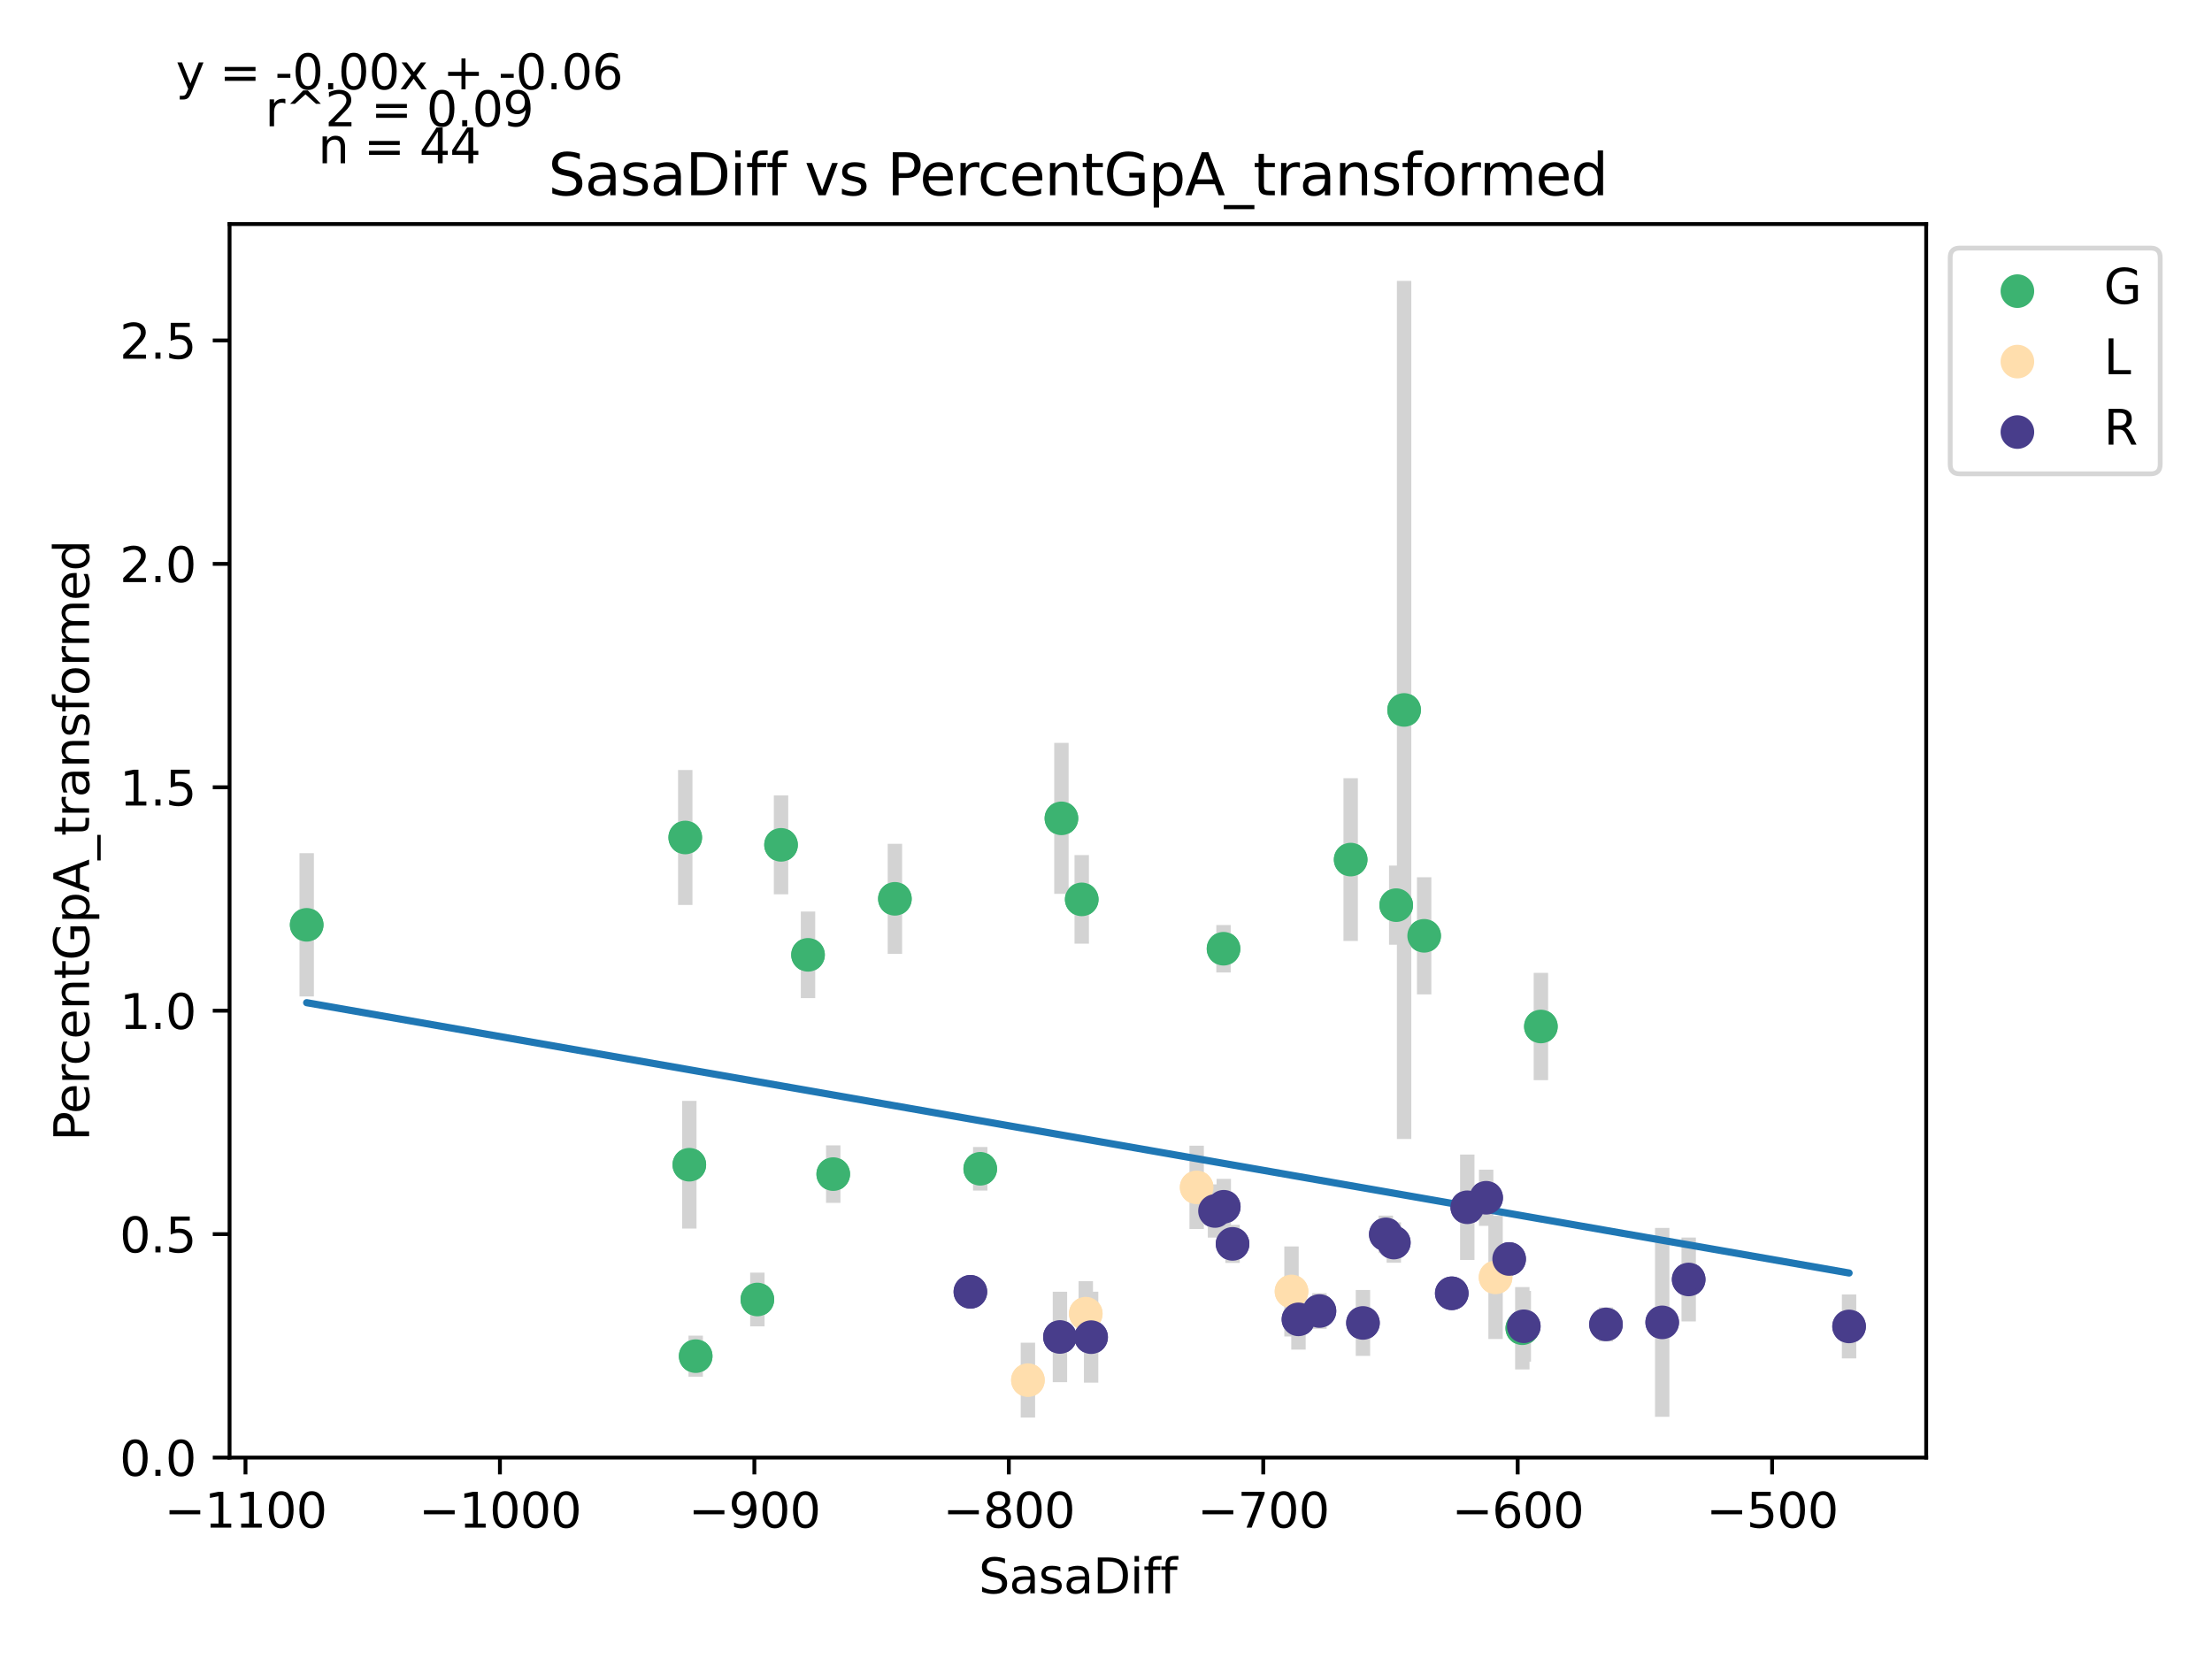 <?xml version="1.0" encoding="utf-8" standalone="no"?>
<!DOCTYPE svg PUBLIC "-//W3C//DTD SVG 1.1//EN"
  "http://www.w3.org/Graphics/SVG/1.1/DTD/svg11.dtd">
<svg xmlns:xlink="http://www.w3.org/1999/xlink" width="460.8pt" height="345.6pt" viewBox="0 0 460.8 345.6" xmlns="http://www.w3.org/2000/svg" version="1.1">
 <defs>
  <style type="text/css">*{stroke-linejoin: round; stroke-linecap: butt}</style>
 </defs>
 <g id="figure_1">
  <g id="patch_1">
   <path d="M 0 345.6 
L 460.8 345.6 
L 460.8 0 
L 0 0 
z
" style="fill: #ffffff"/>
  </g>
  <g id="axes_1">
   <g id="patch_2">
    <path d="M 47.821 303.64 
L 401.26 303.64 
L 401.26 46.676 
L 47.821 46.676 
z
" style="fill: #ffffff"/>
   </g>
   <g id="PathCollection_1">
    <defs>
     <path id="m6cf200361c" d="M 0 3 
C 0.796 3 1.559 2.684 2.121 2.121 
C 2.684 1.559 3 0.796 3 0 
C 3 -0.796 2.684 -1.559 2.121 -2.121 
C 1.559 -2.684 0.796 -3 0 -3 
C -0.796 -3 -1.559 -2.684 -2.121 -2.121 
C -2.684 -1.559 -3 -0.796 -3 0 
C -3 0.796 -2.684 1.559 -2.121 2.121 
C -1.559 2.684 -0.796 3 0 3 
z
" style="stroke: #3cb371"/>
    </defs>
    <g clip-path="url(#pfab4eb77c8)">
     <use xlink:href="#m6cf200361c" x="157.774" y="270.708" style="fill: #3cb371; stroke: #3cb371"/>
     <use xlink:href="#m6cf200361c" x="290.857" y="188.561" style="fill: #3cb371; stroke: #3cb371"/>
     <use xlink:href="#m6cf200361c" x="186.422" y="187.241" style="fill: #3cb371; stroke: #3cb371"/>
     <use xlink:href="#m6cf200361c" x="173.579" y="244.588" style="fill: #3cb371; stroke: #3cb371"/>
     <use xlink:href="#m6cf200361c" x="320.996" y="213.838" style="fill: #3cb371; stroke: #3cb371"/>
     <use xlink:href="#m6cf200361c" x="292.5" y="147.893" style="fill: #3cb371; stroke: #3cb371"/>
     <use xlink:href="#m6cf200361c" x="317.126" y="276.697" style="fill: #3cb371; stroke: #3cb371"/>
     <use xlink:href="#m6cf200361c" x="204.2" y="243.48" style="fill: #3cb371; stroke: #3cb371"/>
     <use xlink:href="#m6cf200361c" x="296.677" y="194.947" style="fill: #3cb371; stroke: #3cb371"/>
     <use xlink:href="#m6cf200361c" x="281.369" y="179.069" style="fill: #3cb371; stroke: #3cb371"/>
     <use xlink:href="#m6cf200361c" x="168.327" y="198.91" style="fill: #3cb371; stroke: #3cb371"/>
     <use xlink:href="#m6cf200361c" x="254.883" y="197.639" style="fill: #3cb371; stroke: #3cb371"/>
     <use xlink:href="#m6cf200361c" x="221.114" y="170.476" style="fill: #3cb371; stroke: #3cb371"/>
     <use xlink:href="#m6cf200361c" x="63.887" y="192.658" style="fill: #3cb371; stroke: #3cb371"/>
     <use xlink:href="#m6cf200361c" x="142.752" y="174.465" style="fill: #3cb371; stroke: #3cb371"/>
     <use xlink:href="#m6cf200361c" x="162.703" y="175.996" style="fill: #3cb371; stroke: #3cb371"/>
     <use xlink:href="#m6cf200361c" x="225.344" y="187.357" style="fill: #3cb371; stroke: #3cb371"/>
     <use xlink:href="#m6cf200361c" x="143.6" y="242.635" style="fill: #3cb371; stroke: #3cb371"/>
     <use xlink:href="#m6cf200361c" x="144.925" y="282.51" style="fill: #3cb371; stroke: #3cb371"/>
    </g>
   </g>
   <g id="PathCollection_2">
    <defs>
     <path id="m4eafcdd773" d="M 0 3 
C 0.796 3 1.559 2.684 2.121 2.121 
C 2.684 1.559 3 0.796 3 0 
C 3 -0.796 2.684 -1.559 2.121 -2.121 
C 1.559 -2.684 0.796 -3 0 -3 
C -0.796 -3 -1.559 -2.684 -2.121 -2.121 
C -2.684 -1.559 -3 -0.796 -3 0 
C -3 0.796 -2.684 1.559 -2.121 2.121 
C -1.559 2.684 -0.796 3 0 3 
z
" style="stroke: #ffdead"/>
    </defs>
    <g clip-path="url(#pfab4eb77c8)">
     <use xlink:href="#m4eafcdd773" x="214.133" y="287.51" style="fill: #ffdead; stroke: #ffdead"/>
     <use xlink:href="#m4eafcdd773" x="249.286" y="247.347" style="fill: #ffdead; stroke: #ffdead"/>
     <use xlink:href="#m4eafcdd773" x="226.186" y="273.658" style="fill: #ffdead; stroke: #ffdead"/>
     <use xlink:href="#m4eafcdd773" x="269.046" y="269.032" style="fill: #ffdead; stroke: #ffdead"/>
     <use xlink:href="#m4eafcdd773" x="311.555" y="266.101" style="fill: #ffdead; stroke: #ffdead"/>
    </g>
   </g>
   <g id="PathCollection_3">
    <defs>
     <path id="mce107f6196" d="M 0 3 
C 0.796 3 1.559 2.684 2.121 2.121 
C 2.684 1.559 3 0.796 3 0 
C 3 -0.796 2.684 -1.559 2.121 -2.121 
C 1.559 -2.684 0.796 -3 0 -3 
C -0.796 -3 -1.559 -2.684 -2.121 -2.121 
C -2.684 -1.559 -3 -0.796 -3 0 
C -3 0.796 -2.684 1.559 -2.121 2.121 
C -1.559 2.684 -0.796 3 0 3 
z
" style="stroke: #483d8b"/>
    </defs>
    <g clip-path="url(#pfab4eb77c8)">
     <use xlink:href="#mce107f6196" x="288.689" y="257.139" style="fill: #483d8b; stroke: #483d8b"/>
     <use xlink:href="#mce107f6196" x="314.381" y="262.27" style="fill: #483d8b; stroke: #483d8b"/>
     <use xlink:href="#mce107f6196" x="274.866" y="273.109" style="fill: #483d8b; stroke: #483d8b"/>
     <use xlink:href="#mce107f6196" x="220.806" y="278.515" style="fill: #483d8b; stroke: #483d8b"/>
     <use xlink:href="#mce107f6196" x="334.554" y="275.903" style="fill: #483d8b; stroke: #483d8b"/>
     <use xlink:href="#mce107f6196" x="385.195" y="276.319" style="fill: #483d8b; stroke: #483d8b"/>
     <use xlink:href="#mce107f6196" x="283.93" y="275.591" style="fill: #483d8b; stroke: #483d8b"/>
     <use xlink:href="#mce107f6196" x="302.428" y="269.418" style="fill: #483d8b; stroke: #483d8b"/>
     <use xlink:href="#mce107f6196" x="253.107" y="252.272" style="fill: #483d8b; stroke: #483d8b"/>
     <use xlink:href="#mce107f6196" x="351.781" y="266.537" style="fill: #483d8b; stroke: #483d8b"/>
     <use xlink:href="#mce107f6196" x="346.268" y="275.473" style="fill: #483d8b; stroke: #483d8b"/>
     <use xlink:href="#mce107f6196" x="290.359" y="258.85" style="fill: #483d8b; stroke: #483d8b"/>
     <use xlink:href="#mce107f6196" x="305.661" y="251.498" style="fill: #483d8b; stroke: #483d8b"/>
     <use xlink:href="#mce107f6196" x="270.493" y="274.847" style="fill: #483d8b; stroke: #483d8b"/>
     <use xlink:href="#mce107f6196" x="254.936" y="251.391" style="fill: #483d8b; stroke: #483d8b"/>
     <use xlink:href="#mce107f6196" x="227.3" y="278.554" style="fill: #483d8b; stroke: #483d8b"/>
     <use xlink:href="#mce107f6196" x="317.434" y="276.289" style="fill: #483d8b; stroke: #483d8b"/>
     <use xlink:href="#mce107f6196" x="256.765" y="259.122" style="fill: #483d8b; stroke: #483d8b"/>
     <use xlink:href="#mce107f6196" x="202.149" y="269.108" style="fill: #483d8b; stroke: #483d8b"/>
     <use xlink:href="#mce107f6196" x="309.594" y="249.515" style="fill: #483d8b; stroke: #483d8b"/>
    </g>
   </g>
   <g id="matplotlib.axis_1">
    <g id="xtick_1">
     <g id="line2d_1">
      <defs>
       <path id="m9a64244a24" d="M 0 0 
L 0 3.5 
" style="stroke: #000000; stroke-width: 0.8"/>
      </defs>
      <g>
       <use xlink:href="#m9a64244a24" x="51.139" y="303.64" style="stroke: #000000; stroke-width: 0.8"/>
      </g>
     </g>
     <g id="text_1">
      <!-- −1100 -->
      <g transform="translate(34.224 318.238)scale(0.1 -0.1)">
       <defs>
        <path id="DejaVuSans-2212" d="M 678 2272 
L 4684 2272 
L 4684 1741 
L 678 1741 
L 678 2272 
z
" transform="scale(0.016)"/>
        <path id="DejaVuSans-31" d="M 794 531 
L 1825 531 
L 1825 4091 
L 703 3866 
L 703 4441 
L 1819 4666 
L 2450 4666 
L 2450 531 
L 3481 531 
L 3481 0 
L 794 0 
L 794 531 
z
" transform="scale(0.016)"/>
        <path id="DejaVuSans-30" d="M 2034 4250 
Q 1547 4250 1301 3770 
Q 1056 3291 1056 2328 
Q 1056 1369 1301 889 
Q 1547 409 2034 409 
Q 2525 409 2770 889 
Q 3016 1369 3016 2328 
Q 3016 3291 2770 3770 
Q 2525 4250 2034 4250 
z
M 2034 4750 
Q 2819 4750 3233 4129 
Q 3647 3509 3647 2328 
Q 3647 1150 3233 529 
Q 2819 -91 2034 -91 
Q 1250 -91 836 529 
Q 422 1150 422 2328 
Q 422 3509 836 4129 
Q 1250 4750 2034 4750 
z
" transform="scale(0.016)"/>
       </defs>
       <use xlink:href="#DejaVuSans-2212"/>
       <use xlink:href="#DejaVuSans-31" x="83.789"/>
       <use xlink:href="#DejaVuSans-31" x="147.412"/>
       <use xlink:href="#DejaVuSans-30" x="211.035"/>
       <use xlink:href="#DejaVuSans-30" x="274.658"/>
      </g>
     </g>
    </g>
    <g id="xtick_2">
     <g id="line2d_2">
      <g>
       <use xlink:href="#m9a64244a24" x="104.144" y="303.64" style="stroke: #000000; stroke-width: 0.8"/>
      </g>
     </g>
     <g id="text_2">
      <!-- −1000 -->
      <g transform="translate(87.229 318.238)scale(0.1 -0.1)">
       <use xlink:href="#DejaVuSans-2212"/>
       <use xlink:href="#DejaVuSans-31" x="83.789"/>
       <use xlink:href="#DejaVuSans-30" x="147.412"/>
       <use xlink:href="#DejaVuSans-30" x="211.035"/>
       <use xlink:href="#DejaVuSans-30" x="274.658"/>
      </g>
     </g>
    </g>
    <g id="xtick_3">
     <g id="line2d_3">
      <g>
       <use xlink:href="#m9a64244a24" x="157.148" y="303.64" style="stroke: #000000; stroke-width: 0.8"/>
      </g>
     </g>
     <g id="text_3">
      <!-- −900 -->
      <g transform="translate(143.414 318.238)scale(0.1 -0.1)">
       <defs>
        <path id="DejaVuSans-39" d="M 703 97 
L 703 672 
Q 941 559 1184 500 
Q 1428 441 1663 441 
Q 2288 441 2617 861 
Q 2947 1281 2994 2138 
Q 2813 1869 2534 1725 
Q 2256 1581 1919 1581 
Q 1219 1581 811 2004 
Q 403 2428 403 3163 
Q 403 3881 828 4315 
Q 1253 4750 1959 4750 
Q 2769 4750 3195 4129 
Q 3622 3509 3622 2328 
Q 3622 1225 3098 567 
Q 2575 -91 1691 -91 
Q 1453 -91 1209 -44 
Q 966 3 703 97 
z
M 1959 2075 
Q 2384 2075 2632 2365 
Q 2881 2656 2881 3163 
Q 2881 3666 2632 3958 
Q 2384 4250 1959 4250 
Q 1534 4250 1286 3958 
Q 1038 3666 1038 3163 
Q 1038 2656 1286 2365 
Q 1534 2075 1959 2075 
z
" transform="scale(0.016)"/>
       </defs>
       <use xlink:href="#DejaVuSans-2212"/>
       <use xlink:href="#DejaVuSans-39" x="83.789"/>
       <use xlink:href="#DejaVuSans-30" x="147.412"/>
       <use xlink:href="#DejaVuSans-30" x="211.035"/>
      </g>
     </g>
    </g>
    <g id="xtick_4">
     <g id="line2d_4">
      <g>
       <use xlink:href="#m9a64244a24" x="210.153" y="303.64" style="stroke: #000000; stroke-width: 0.8"/>
      </g>
     </g>
     <g id="text_4">
      <!-- −800 -->
      <g transform="translate(196.419 318.238)scale(0.1 -0.1)">
       <defs>
        <path id="DejaVuSans-38" d="M 2034 2216 
Q 1584 2216 1326 1975 
Q 1069 1734 1069 1313 
Q 1069 891 1326 650 
Q 1584 409 2034 409 
Q 2484 409 2743 651 
Q 3003 894 3003 1313 
Q 3003 1734 2745 1975 
Q 2488 2216 2034 2216 
z
M 1403 2484 
Q 997 2584 770 2862 
Q 544 3141 544 3541 
Q 544 4100 942 4425 
Q 1341 4750 2034 4750 
Q 2731 4750 3128 4425 
Q 3525 4100 3525 3541 
Q 3525 3141 3298 2862 
Q 3072 2584 2669 2484 
Q 3125 2378 3379 2068 
Q 3634 1759 3634 1313 
Q 3634 634 3220 271 
Q 2806 -91 2034 -91 
Q 1263 -91 848 271 
Q 434 634 434 1313 
Q 434 1759 690 2068 
Q 947 2378 1403 2484 
z
M 1172 3481 
Q 1172 3119 1398 2916 
Q 1625 2713 2034 2713 
Q 2441 2713 2670 2916 
Q 2900 3119 2900 3481 
Q 2900 3844 2670 4047 
Q 2441 4250 2034 4250 
Q 1625 4250 1398 4047 
Q 1172 3844 1172 3481 
z
" transform="scale(0.016)"/>
       </defs>
       <use xlink:href="#DejaVuSans-2212"/>
       <use xlink:href="#DejaVuSans-38" x="83.789"/>
       <use xlink:href="#DejaVuSans-30" x="147.412"/>
       <use xlink:href="#DejaVuSans-30" x="211.035"/>
      </g>
     </g>
    </g>
    <g id="xtick_5">
     <g id="line2d_5">
      <g>
       <use xlink:href="#m9a64244a24" x="263.157" y="303.64" style="stroke: #000000; stroke-width: 0.8"/>
      </g>
     </g>
     <g id="text_5">
      <!-- −700 -->
      <g transform="translate(249.423 318.238)scale(0.1 -0.1)">
       <defs>
        <path id="DejaVuSans-37" d="M 525 4666 
L 3525 4666 
L 3525 4397 
L 1831 0 
L 1172 0 
L 2766 4134 
L 525 4134 
L 525 4666 
z
" transform="scale(0.016)"/>
       </defs>
       <use xlink:href="#DejaVuSans-2212"/>
       <use xlink:href="#DejaVuSans-37" x="83.789"/>
       <use xlink:href="#DejaVuSans-30" x="147.412"/>
       <use xlink:href="#DejaVuSans-30" x="211.035"/>
      </g>
     </g>
    </g>
    <g id="xtick_6">
     <g id="line2d_6">
      <g>
       <use xlink:href="#m9a64244a24" x="316.162" y="303.64" style="stroke: #000000; stroke-width: 0.8"/>
      </g>
     </g>
     <g id="text_6">
      <!-- −600 -->
      <g transform="translate(302.428 318.238)scale(0.1 -0.1)">
       <defs>
        <path id="DejaVuSans-36" d="M 2113 2584 
Q 1688 2584 1439 2293 
Q 1191 2003 1191 1497 
Q 1191 994 1439 701 
Q 1688 409 2113 409 
Q 2538 409 2786 701 
Q 3034 994 3034 1497 
Q 3034 2003 2786 2293 
Q 2538 2584 2113 2584 
z
M 3366 4563 
L 3366 3988 
Q 3128 4100 2886 4159 
Q 2644 4219 2406 4219 
Q 1781 4219 1451 3797 
Q 1122 3375 1075 2522 
Q 1259 2794 1537 2939 
Q 1816 3084 2150 3084 
Q 2853 3084 3261 2657 
Q 3669 2231 3669 1497 
Q 3669 778 3244 343 
Q 2819 -91 2113 -91 
Q 1303 -91 875 529 
Q 447 1150 447 2328 
Q 447 3434 972 4092 
Q 1497 4750 2381 4750 
Q 2619 4750 2861 4703 
Q 3103 4656 3366 4563 
z
" transform="scale(0.016)"/>
       </defs>
       <use xlink:href="#DejaVuSans-2212"/>
       <use xlink:href="#DejaVuSans-36" x="83.789"/>
       <use xlink:href="#DejaVuSans-30" x="147.412"/>
       <use xlink:href="#DejaVuSans-30" x="211.035"/>
      </g>
     </g>
    </g>
    <g id="xtick_7">
     <g id="line2d_7">
      <g>
       <use xlink:href="#m9a64244a24" x="369.166" y="303.64" style="stroke: #000000; stroke-width: 0.8"/>
      </g>
     </g>
     <g id="text_7">
      <!-- −500 -->
      <g transform="translate(355.432 318.238)scale(0.1 -0.1)">
       <defs>
        <path id="DejaVuSans-35" d="M 691 4666 
L 3169 4666 
L 3169 4134 
L 1269 4134 
L 1269 2991 
Q 1406 3038 1543 3061 
Q 1681 3084 1819 3084 
Q 2600 3084 3056 2656 
Q 3513 2228 3513 1497 
Q 3513 744 3044 326 
Q 2575 -91 1722 -91 
Q 1428 -91 1123 -41 
Q 819 9 494 109 
L 494 744 
Q 775 591 1075 516 
Q 1375 441 1709 441 
Q 2250 441 2565 725 
Q 2881 1009 2881 1497 
Q 2881 1984 2565 2268 
Q 2250 2553 1709 2553 
Q 1456 2553 1204 2497 
Q 953 2441 691 2322 
L 691 4666 
z
" transform="scale(0.016)"/>
       </defs>
       <use xlink:href="#DejaVuSans-2212"/>
       <use xlink:href="#DejaVuSans-35" x="83.789"/>
       <use xlink:href="#DejaVuSans-30" x="147.412"/>
       <use xlink:href="#DejaVuSans-30" x="211.035"/>
      </g>
     </g>
    </g>
    <g id="text_8">
     <!-- SasaDiff -->
     <g transform="translate(203.874 331.917)scale(0.1 -0.1)">
      <defs>
       <path id="DejaVuSans-53" d="M 3425 4513 
L 3425 3897 
Q 3066 4069 2747 4153 
Q 2428 4238 2131 4238 
Q 1616 4238 1336 4038 
Q 1056 3838 1056 3469 
Q 1056 3159 1242 3001 
Q 1428 2844 1947 2747 
L 2328 2669 
Q 3034 2534 3370 2195 
Q 3706 1856 3706 1288 
Q 3706 609 3251 259 
Q 2797 -91 1919 -91 
Q 1588 -91 1214 -16 
Q 841 59 441 206 
L 441 856 
Q 825 641 1194 531 
Q 1563 422 1919 422 
Q 2459 422 2753 634 
Q 3047 847 3047 1241 
Q 3047 1584 2836 1778 
Q 2625 1972 2144 2069 
L 1759 2144 
Q 1053 2284 737 2584 
Q 422 2884 422 3419 
Q 422 4038 858 4394 
Q 1294 4750 2059 4750 
Q 2388 4750 2728 4690 
Q 3069 4631 3425 4513 
z
" transform="scale(0.016)"/>
       <path id="DejaVuSans-61" d="M 2194 1759 
Q 1497 1759 1228 1600 
Q 959 1441 959 1056 
Q 959 750 1161 570 
Q 1363 391 1709 391 
Q 2188 391 2477 730 
Q 2766 1069 2766 1631 
L 2766 1759 
L 2194 1759 
z
M 3341 1997 
L 3341 0 
L 2766 0 
L 2766 531 
Q 2569 213 2275 61 
Q 1981 -91 1556 -91 
Q 1019 -91 701 211 
Q 384 513 384 1019 
Q 384 1609 779 1909 
Q 1175 2209 1959 2209 
L 2766 2209 
L 2766 2266 
Q 2766 2663 2505 2880 
Q 2244 3097 1772 3097 
Q 1472 3097 1187 3025 
Q 903 2953 641 2809 
L 641 3341 
Q 956 3463 1253 3523 
Q 1550 3584 1831 3584 
Q 2591 3584 2966 3190 
Q 3341 2797 3341 1997 
z
" transform="scale(0.016)"/>
       <path id="DejaVuSans-73" d="M 2834 3397 
L 2834 2853 
Q 2591 2978 2328 3040 
Q 2066 3103 1784 3103 
Q 1356 3103 1142 2972 
Q 928 2841 928 2578 
Q 928 2378 1081 2264 
Q 1234 2150 1697 2047 
L 1894 2003 
Q 2506 1872 2764 1633 
Q 3022 1394 3022 966 
Q 3022 478 2636 193 
Q 2250 -91 1575 -91 
Q 1294 -91 989 -36 
Q 684 19 347 128 
L 347 722 
Q 666 556 975 473 
Q 1284 391 1588 391 
Q 1994 391 2212 530 
Q 2431 669 2431 922 
Q 2431 1156 2273 1281 
Q 2116 1406 1581 1522 
L 1381 1569 
Q 847 1681 609 1914 
Q 372 2147 372 2553 
Q 372 3047 722 3315 
Q 1072 3584 1716 3584 
Q 2034 3584 2315 3537 
Q 2597 3491 2834 3397 
z
" transform="scale(0.016)"/>
       <path id="DejaVuSans-44" d="M 1259 4147 
L 1259 519 
L 2022 519 
Q 2988 519 3436 956 
Q 3884 1394 3884 2338 
Q 3884 3275 3436 3711 
Q 2988 4147 2022 4147 
L 1259 4147 
z
M 628 4666 
L 1925 4666 
Q 3281 4666 3915 4102 
Q 4550 3538 4550 2338 
Q 4550 1131 3912 565 
Q 3275 0 1925 0 
L 628 0 
L 628 4666 
z
" transform="scale(0.016)"/>
       <path id="DejaVuSans-69" d="M 603 3500 
L 1178 3500 
L 1178 0 
L 603 0 
L 603 3500 
z
M 603 4863 
L 1178 4863 
L 1178 4134 
L 603 4134 
L 603 4863 
z
" transform="scale(0.016)"/>
       <path id="DejaVuSans-66" d="M 2375 4863 
L 2375 4384 
L 1825 4384 
Q 1516 4384 1395 4259 
Q 1275 4134 1275 3809 
L 1275 3500 
L 2222 3500 
L 2222 3053 
L 1275 3053 
L 1275 0 
L 697 0 
L 697 3053 
L 147 3053 
L 147 3500 
L 697 3500 
L 697 3744 
Q 697 4328 969 4595 
Q 1241 4863 1831 4863 
L 2375 4863 
z
" transform="scale(0.016)"/>
      </defs>
      <use xlink:href="#DejaVuSans-53"/>
      <use xlink:href="#DejaVuSans-61" x="63.477"/>
      <use xlink:href="#DejaVuSans-73" x="124.756"/>
      <use xlink:href="#DejaVuSans-61" x="176.855"/>
      <use xlink:href="#DejaVuSans-44" x="238.135"/>
      <use xlink:href="#DejaVuSans-69" x="315.137"/>
      <use xlink:href="#DejaVuSans-66" x="342.92"/>
      <use xlink:href="#DejaVuSans-66" x="378.125"/>
     </g>
    </g>
   </g>
   <g id="matplotlib.axis_2">
    <g id="ytick_1">
     <g id="line2d_8">
      <defs>
       <path id="m9d76c3a93c" d="M 0 0 
L -3.5 0 
" style="stroke: #000000; stroke-width: 0.8"/>
      </defs>
      <g>
       <use xlink:href="#m9d76c3a93c" x="47.821" y="303.64" style="stroke: #000000; stroke-width: 0.8"/>
      </g>
     </g>
     <g id="text_9">
      <!-- 0.0 -->
      <g transform="translate(24.918 307.439)scale(0.1 -0.1)">
       <defs>
        <path id="DejaVuSans-2e" d="M 684 794 
L 1344 794 
L 1344 0 
L 684 0 
L 684 794 
z
" transform="scale(0.016)"/>
       </defs>
       <use xlink:href="#DejaVuSans-30"/>
       <use xlink:href="#DejaVuSans-2e" x="63.623"/>
       <use xlink:href="#DejaVuSans-30" x="95.41"/>
      </g>
     </g>
    </g>
    <g id="ytick_2">
     <g id="line2d_9">
      <g>
       <use xlink:href="#m9d76c3a93c" x="47.821" y="257.096" style="stroke: #000000; stroke-width: 0.8"/>
      </g>
     </g>
     <g id="text_10">
      <!-- 0.5 -->
      <g transform="translate(24.918 260.895)scale(0.1 -0.1)">
       <use xlink:href="#DejaVuSans-30"/>
       <use xlink:href="#DejaVuSans-2e" x="63.623"/>
       <use xlink:href="#DejaVuSans-35" x="95.41"/>
      </g>
     </g>
    </g>
    <g id="ytick_3">
     <g id="line2d_10">
      <g>
       <use xlink:href="#m9d76c3a93c" x="47.821" y="210.553" style="stroke: #000000; stroke-width: 0.8"/>
      </g>
     </g>
     <g id="text_11">
      <!-- 1.0 -->
      <g transform="translate(24.918 214.352)scale(0.1 -0.1)">
       <use xlink:href="#DejaVuSans-31"/>
       <use xlink:href="#DejaVuSans-2e" x="63.623"/>
       <use xlink:href="#DejaVuSans-30" x="95.41"/>
      </g>
     </g>
    </g>
    <g id="ytick_4">
     <g id="line2d_11">
      <g>
       <use xlink:href="#m9d76c3a93c" x="47.821" y="164.009" style="stroke: #000000; stroke-width: 0.8"/>
      </g>
     </g>
     <g id="text_12">
      <!-- 1.5 -->
      <g transform="translate(24.918 167.808)scale(0.1 -0.1)">
       <use xlink:href="#DejaVuSans-31"/>
       <use xlink:href="#DejaVuSans-2e" x="63.623"/>
       <use xlink:href="#DejaVuSans-35" x="95.41"/>
      </g>
     </g>
    </g>
    <g id="ytick_5">
     <g id="line2d_12">
      <g>
       <use xlink:href="#m9d76c3a93c" x="47.821" y="117.465" style="stroke: #000000; stroke-width: 0.8"/>
      </g>
     </g>
     <g id="text_13">
      <!-- 2.0 -->
      <g transform="translate(24.918 121.264)scale(0.1 -0.1)">
       <defs>
        <path id="DejaVuSans-32" d="M 1228 531 
L 3431 531 
L 3431 0 
L 469 0 
L 469 531 
Q 828 903 1448 1529 
Q 2069 2156 2228 2338 
Q 2531 2678 2651 2914 
Q 2772 3150 2772 3378 
Q 2772 3750 2511 3984 
Q 2250 4219 1831 4219 
Q 1534 4219 1204 4116 
Q 875 4013 500 3803 
L 500 4441 
Q 881 4594 1212 4672 
Q 1544 4750 1819 4750 
Q 2544 4750 2975 4387 
Q 3406 4025 3406 3419 
Q 3406 3131 3298 2873 
Q 3191 2616 2906 2266 
Q 2828 2175 2409 1742 
Q 1991 1309 1228 531 
z
" transform="scale(0.016)"/>
       </defs>
       <use xlink:href="#DejaVuSans-32"/>
       <use xlink:href="#DejaVuSans-2e" x="63.623"/>
       <use xlink:href="#DejaVuSans-30" x="95.41"/>
      </g>
     </g>
    </g>
    <g id="ytick_6">
     <g id="line2d_13">
      <g>
       <use xlink:href="#m9d76c3a93c" x="47.821" y="70.921" style="stroke: #000000; stroke-width: 0.8"/>
      </g>
     </g>
     <g id="text_14">
      <!-- 2.5 -->
      <g transform="translate(24.918 74.721)scale(0.1 -0.1)">
       <use xlink:href="#DejaVuSans-32"/>
       <use xlink:href="#DejaVuSans-2e" x="63.623"/>
       <use xlink:href="#DejaVuSans-35" x="95.41"/>
      </g>
     </g>
    </g>
    <g id="text_15">
     <!-- PercentGpA_transformed -->
     <g transform="translate(18.56 237.696)rotate(-90)scale(0.1 -0.1)">
      <defs>
       <path id="DejaVuSans-50" d="M 1259 4147 
L 1259 2394 
L 2053 2394 
Q 2494 2394 2734 2622 
Q 2975 2850 2975 3272 
Q 2975 3691 2734 3919 
Q 2494 4147 2053 4147 
L 1259 4147 
z
M 628 4666 
L 2053 4666 
Q 2838 4666 3239 4311 
Q 3641 3956 3641 3272 
Q 3641 2581 3239 2228 
Q 2838 1875 2053 1875 
L 1259 1875 
L 1259 0 
L 628 0 
L 628 4666 
z
" transform="scale(0.016)"/>
       <path id="DejaVuSans-65" d="M 3597 1894 
L 3597 1613 
L 953 1613 
Q 991 1019 1311 708 
Q 1631 397 2203 397 
Q 2534 397 2845 478 
Q 3156 559 3463 722 
L 3463 178 
Q 3153 47 2828 -22 
Q 2503 -91 2169 -91 
Q 1331 -91 842 396 
Q 353 884 353 1716 
Q 353 2575 817 3079 
Q 1281 3584 2069 3584 
Q 2775 3584 3186 3129 
Q 3597 2675 3597 1894 
z
M 3022 2063 
Q 3016 2534 2758 2815 
Q 2500 3097 2075 3097 
Q 1594 3097 1305 2825 
Q 1016 2553 972 2059 
L 3022 2063 
z
" transform="scale(0.016)"/>
       <path id="DejaVuSans-72" d="M 2631 2963 
Q 2534 3019 2420 3045 
Q 2306 3072 2169 3072 
Q 1681 3072 1420 2755 
Q 1159 2438 1159 1844 
L 1159 0 
L 581 0 
L 581 3500 
L 1159 3500 
L 1159 2956 
Q 1341 3275 1631 3429 
Q 1922 3584 2338 3584 
Q 2397 3584 2469 3576 
Q 2541 3569 2628 3553 
L 2631 2963 
z
" transform="scale(0.016)"/>
       <path id="DejaVuSans-63" d="M 3122 3366 
L 3122 2828 
Q 2878 2963 2633 3030 
Q 2388 3097 2138 3097 
Q 1578 3097 1268 2742 
Q 959 2388 959 1747 
Q 959 1106 1268 751 
Q 1578 397 2138 397 
Q 2388 397 2633 464 
Q 2878 531 3122 666 
L 3122 134 
Q 2881 22 2623 -34 
Q 2366 -91 2075 -91 
Q 1284 -91 818 406 
Q 353 903 353 1747 
Q 353 2603 823 3093 
Q 1294 3584 2113 3584 
Q 2378 3584 2631 3529 
Q 2884 3475 3122 3366 
z
" transform="scale(0.016)"/>
       <path id="DejaVuSans-6e" d="M 3513 2113 
L 3513 0 
L 2938 0 
L 2938 2094 
Q 2938 2591 2744 2837 
Q 2550 3084 2163 3084 
Q 1697 3084 1428 2787 
Q 1159 2491 1159 1978 
L 1159 0 
L 581 0 
L 581 3500 
L 1159 3500 
L 1159 2956 
Q 1366 3272 1645 3428 
Q 1925 3584 2291 3584 
Q 2894 3584 3203 3211 
Q 3513 2838 3513 2113 
z
" transform="scale(0.016)"/>
       <path id="DejaVuSans-74" d="M 1172 4494 
L 1172 3500 
L 2356 3500 
L 2356 3053 
L 1172 3053 
L 1172 1153 
Q 1172 725 1289 603 
Q 1406 481 1766 481 
L 2356 481 
L 2356 0 
L 1766 0 
Q 1100 0 847 248 
Q 594 497 594 1153 
L 594 3053 
L 172 3053 
L 172 3500 
L 594 3500 
L 594 4494 
L 1172 4494 
z
" transform="scale(0.016)"/>
       <path id="DejaVuSans-47" d="M 3809 666 
L 3809 1919 
L 2778 1919 
L 2778 2438 
L 4434 2438 
L 4434 434 
Q 4069 175 3628 42 
Q 3188 -91 2688 -91 
Q 1594 -91 976 548 
Q 359 1188 359 2328 
Q 359 3472 976 4111 
Q 1594 4750 2688 4750 
Q 3144 4750 3555 4637 
Q 3966 4525 4313 4306 
L 4313 3634 
Q 3963 3931 3569 4081 
Q 3175 4231 2741 4231 
Q 1884 4231 1454 3753 
Q 1025 3275 1025 2328 
Q 1025 1384 1454 906 
Q 1884 428 2741 428 
Q 3075 428 3337 486 
Q 3600 544 3809 666 
z
" transform="scale(0.016)"/>
       <path id="DejaVuSans-70" d="M 1159 525 
L 1159 -1331 
L 581 -1331 
L 581 3500 
L 1159 3500 
L 1159 2969 
Q 1341 3281 1617 3432 
Q 1894 3584 2278 3584 
Q 2916 3584 3314 3078 
Q 3713 2572 3713 1747 
Q 3713 922 3314 415 
Q 2916 -91 2278 -91 
Q 1894 -91 1617 61 
Q 1341 213 1159 525 
z
M 3116 1747 
Q 3116 2381 2855 2742 
Q 2594 3103 2138 3103 
Q 1681 3103 1420 2742 
Q 1159 2381 1159 1747 
Q 1159 1113 1420 752 
Q 1681 391 2138 391 
Q 2594 391 2855 752 
Q 3116 1113 3116 1747 
z
" transform="scale(0.016)"/>
       <path id="DejaVuSans-41" d="M 2188 4044 
L 1331 1722 
L 3047 1722 
L 2188 4044 
z
M 1831 4666 
L 2547 4666 
L 4325 0 
L 3669 0 
L 3244 1197 
L 1141 1197 
L 716 0 
L 50 0 
L 1831 4666 
z
" transform="scale(0.016)"/>
       <path id="DejaVuSans-5f" d="M 3263 -1063 
L 3263 -1509 
L -63 -1509 
L -63 -1063 
L 3263 -1063 
z
" transform="scale(0.016)"/>
       <path id="DejaVuSans-6f" d="M 1959 3097 
Q 1497 3097 1228 2736 
Q 959 2375 959 1747 
Q 959 1119 1226 758 
Q 1494 397 1959 397 
Q 2419 397 2687 759 
Q 2956 1122 2956 1747 
Q 2956 2369 2687 2733 
Q 2419 3097 1959 3097 
z
M 1959 3584 
Q 2709 3584 3137 3096 
Q 3566 2609 3566 1747 
Q 3566 888 3137 398 
Q 2709 -91 1959 -91 
Q 1206 -91 779 398 
Q 353 888 353 1747 
Q 353 2609 779 3096 
Q 1206 3584 1959 3584 
z
" transform="scale(0.016)"/>
       <path id="DejaVuSans-6d" d="M 3328 2828 
Q 3544 3216 3844 3400 
Q 4144 3584 4550 3584 
Q 5097 3584 5394 3201 
Q 5691 2819 5691 2113 
L 5691 0 
L 5113 0 
L 5113 2094 
Q 5113 2597 4934 2840 
Q 4756 3084 4391 3084 
Q 3944 3084 3684 2787 
Q 3425 2491 3425 1978 
L 3425 0 
L 2847 0 
L 2847 2094 
Q 2847 2600 2669 2842 
Q 2491 3084 2119 3084 
Q 1678 3084 1418 2786 
Q 1159 2488 1159 1978 
L 1159 0 
L 581 0 
L 581 3500 
L 1159 3500 
L 1159 2956 
Q 1356 3278 1631 3431 
Q 1906 3584 2284 3584 
Q 2666 3584 2933 3390 
Q 3200 3197 3328 2828 
z
" transform="scale(0.016)"/>
       <path id="DejaVuSans-64" d="M 2906 2969 
L 2906 4863 
L 3481 4863 
L 3481 0 
L 2906 0 
L 2906 525 
Q 2725 213 2448 61 
Q 2172 -91 1784 -91 
Q 1150 -91 751 415 
Q 353 922 353 1747 
Q 353 2572 751 3078 
Q 1150 3584 1784 3584 
Q 2172 3584 2448 3432 
Q 2725 3281 2906 2969 
z
M 947 1747 
Q 947 1113 1208 752 
Q 1469 391 1925 391 
Q 2381 391 2643 752 
Q 2906 1113 2906 1747 
Q 2906 2381 2643 2742 
Q 2381 3103 1925 3103 
Q 1469 3103 1208 2742 
Q 947 2381 947 1747 
z
" transform="scale(0.016)"/>
      </defs>
      <use xlink:href="#DejaVuSans-50"/>
      <use xlink:href="#DejaVuSans-65" x="56.678"/>
      <use xlink:href="#DejaVuSans-72" x="118.201"/>
      <use xlink:href="#DejaVuSans-63" x="157.064"/>
      <use xlink:href="#DejaVuSans-65" x="212.045"/>
      <use xlink:href="#DejaVuSans-6e" x="273.568"/>
      <use xlink:href="#DejaVuSans-74" x="336.947"/>
      <use xlink:href="#DejaVuSans-47" x="376.156"/>
      <use xlink:href="#DejaVuSans-70" x="453.646"/>
      <use xlink:href="#DejaVuSans-41" x="517.123"/>
      <use xlink:href="#DejaVuSans-5f" x="585.531"/>
      <use xlink:href="#DejaVuSans-74" x="635.531"/>
      <use xlink:href="#DejaVuSans-72" x="674.74"/>
      <use xlink:href="#DejaVuSans-61" x="715.854"/>
      <use xlink:href="#DejaVuSans-6e" x="777.133"/>
      <use xlink:href="#DejaVuSans-73" x="840.512"/>
      <use xlink:href="#DejaVuSans-66" x="892.611"/>
      <use xlink:href="#DejaVuSans-6f" x="927.816"/>
      <use xlink:href="#DejaVuSans-72" x="988.998"/>
      <use xlink:href="#DejaVuSans-6d" x="1028.361"/>
      <use xlink:href="#DejaVuSans-65" x="1125.773"/>
      <use xlink:href="#DejaVuSans-64" x="1187.297"/>
     </g>
    </g>
   </g>
   <g id="LineCollection_1">
    <path d="M 157.774 276.308 
L 157.774 265.108 
" clip-path="url(#pfab4eb77c8)" style="fill: none; stroke: #d3d3d3; stroke-width: 3"/>
    <path d="M 290.857 196.804 
L 290.857 180.318 
" clip-path="url(#pfab4eb77c8)" style="fill: none; stroke: #d3d3d3; stroke-width: 3"/>
    <path d="M 186.422 198.701 
L 186.422 175.781 
" clip-path="url(#pfab4eb77c8)" style="fill: none; stroke: #d3d3d3; stroke-width: 3"/>
    <path d="M 173.579 250.581 
L 173.579 238.596 
" clip-path="url(#pfab4eb77c8)" style="fill: none; stroke: #d3d3d3; stroke-width: 3"/>
    <path d="M 320.996 225.014 
L 320.996 202.662 
" clip-path="url(#pfab4eb77c8)" style="fill: none; stroke: #d3d3d3; stroke-width: 3"/>
    <path d="M 292.5 237.272 
L 292.5 58.515 
" clip-path="url(#pfab4eb77c8)" style="fill: none; stroke: #d3d3d3; stroke-width: 3"/>
    <path d="M 317.126 285.275 
L 317.126 268.119 
" clip-path="url(#pfab4eb77c8)" style="fill: none; stroke: #d3d3d3; stroke-width: 3"/>
    <path d="M 204.2 248.019 
L 204.2 238.942 
" clip-path="url(#pfab4eb77c8)" style="fill: none; stroke: #d3d3d3; stroke-width: 3"/>
    <path d="M 296.677 207.146 
L 296.677 182.748 
" clip-path="url(#pfab4eb77c8)" style="fill: none; stroke: #d3d3d3; stroke-width: 3"/>
    <path d="M 281.369 196.017 
L 281.369 162.121 
" clip-path="url(#pfab4eb77c8)" style="fill: none; stroke: #d3d3d3; stroke-width: 3"/>
    <path d="M 168.327 207.93 
L 168.327 189.891 
" clip-path="url(#pfab4eb77c8)" style="fill: none; stroke: #d3d3d3; stroke-width: 3"/>
    <path d="M 254.883 202.583 
L 254.883 192.695 
" clip-path="url(#pfab4eb77c8)" style="fill: none; stroke: #d3d3d3; stroke-width: 3"/>
    <path d="M 221.114 186.201 
L 221.114 154.752 
" clip-path="url(#pfab4eb77c8)" style="fill: none; stroke: #d3d3d3; stroke-width: 3"/>
    <path d="M 63.887 207.582 
L 63.887 177.734 
" clip-path="url(#pfab4eb77c8)" style="fill: none; stroke: #d3d3d3; stroke-width: 3"/>
    <path d="M 142.752 188.52 
L 142.752 160.41 
" clip-path="url(#pfab4eb77c8)" style="fill: none; stroke: #d3d3d3; stroke-width: 3"/>
    <path d="M 162.703 186.297 
L 162.703 165.694 
" clip-path="url(#pfab4eb77c8)" style="fill: none; stroke: #d3d3d3; stroke-width: 3"/>
    <path d="M 225.344 196.584 
L 225.344 178.129 
" clip-path="url(#pfab4eb77c8)" style="fill: none; stroke: #d3d3d3; stroke-width: 3"/>
    <path d="M 143.6 255.939 
L 143.6 229.332 
" clip-path="url(#pfab4eb77c8)" style="fill: none; stroke: #d3d3d3; stroke-width: 3"/>
    <path d="M 144.925 286.789 
L 144.925 278.231 
" clip-path="url(#pfab4eb77c8)" style="fill: none; stroke: #d3d3d3; stroke-width: 3"/>
   </g>
   <g id="LineCollection_2">
    <path d="M 214.133 295.305 
L 214.133 279.716 
" clip-path="url(#pfab4eb77c8)" style="fill: none; stroke: #d3d3d3; stroke-width: 3"/>
    <path d="M 249.286 256.024 
L 249.286 238.669 
" clip-path="url(#pfab4eb77c8)" style="fill: none; stroke: #d3d3d3; stroke-width: 3"/>
    <path d="M 226.186 280.421 
L 226.186 266.894 
" clip-path="url(#pfab4eb77c8)" style="fill: none; stroke: #d3d3d3; stroke-width: 3"/>
    <path d="M 269.046 278.406 
L 269.046 259.658 
" clip-path="url(#pfab4eb77c8)" style="fill: none; stroke: #d3d3d3; stroke-width: 3"/>
    <path d="M 311.555 278.938 
L 311.555 253.265 
" clip-path="url(#pfab4eb77c8)" style="fill: none; stroke: #d3d3d3; stroke-width: 3"/>
   </g>
   <g id="LineCollection_3">
    <path d="M 288.689 261.048 
L 288.689 253.229 
" clip-path="url(#pfab4eb77c8)" style="fill: none; stroke: #d3d3d3; stroke-width: 3"/>
    <path d="M 314.381 264.655 
L 314.381 259.885 
" clip-path="url(#pfab4eb77c8)" style="fill: none; stroke: #d3d3d3; stroke-width: 3"/>
    <path d="M 274.866 276.812 
L 274.866 269.405 
" clip-path="url(#pfab4eb77c8)" style="fill: none; stroke: #d3d3d3; stroke-width: 3"/>
    <path d="M 220.806 287.928 
L 220.806 269.101 
" clip-path="url(#pfab4eb77c8)" style="fill: none; stroke: #d3d3d3; stroke-width: 3"/>
    <path d="M 334.554 279.445 
L 334.554 272.362 
" clip-path="url(#pfab4eb77c8)" style="fill: none; stroke: #d3d3d3; stroke-width: 3"/>
    <path d="M 385.195 282.975 
L 385.195 269.664 
" clip-path="url(#pfab4eb77c8)" style="fill: none; stroke: #d3d3d3; stroke-width: 3"/>
    <path d="M 283.93 282.451 
L 283.93 268.731 
" clip-path="url(#pfab4eb77c8)" style="fill: none; stroke: #d3d3d3; stroke-width: 3"/>
    <path d="M 302.428 272.482 
L 302.428 266.354 
" clip-path="url(#pfab4eb77c8)" style="fill: none; stroke: #d3d3d3; stroke-width: 3"/>
    <path d="M 253.107 257.82 
L 253.107 246.725 
" clip-path="url(#pfab4eb77c8)" style="fill: none; stroke: #d3d3d3; stroke-width: 3"/>
    <path d="M 351.781 275.27 
L 351.781 257.803 
" clip-path="url(#pfab4eb77c8)" style="fill: none; stroke: #d3d3d3; stroke-width: 3"/>
    <path d="M 346.268 295.143 
L 346.268 255.803 
" clip-path="url(#pfab4eb77c8)" style="fill: none; stroke: #d3d3d3; stroke-width: 3"/>
    <path d="M 290.359 263.055 
L 290.359 254.646 
" clip-path="url(#pfab4eb77c8)" style="fill: none; stroke: #d3d3d3; stroke-width: 3"/>
    <path d="M 305.661 262.477 
L 305.661 240.519 
" clip-path="url(#pfab4eb77c8)" style="fill: none; stroke: #d3d3d3; stroke-width: 3"/>
    <path d="M 270.493 281.151 
L 270.493 268.543 
" clip-path="url(#pfab4eb77c8)" style="fill: none; stroke: #d3d3d3; stroke-width: 3"/>
    <path d="M 254.936 257.211 
L 254.936 245.572 
" clip-path="url(#pfab4eb77c8)" style="fill: none; stroke: #d3d3d3; stroke-width: 3"/>
    <path d="M 227.3 288.025 
L 227.3 269.083 
" clip-path="url(#pfab4eb77c8)" style="fill: none; stroke: #d3d3d3; stroke-width: 3"/>
    <path d="M 317.434 283.661 
L 317.434 268.917 
" clip-path="url(#pfab4eb77c8)" style="fill: none; stroke: #d3d3d3; stroke-width: 3"/>
    <path d="M 256.765 263.086 
L 256.765 255.159 
" clip-path="url(#pfab4eb77c8)" style="fill: none; stroke: #d3d3d3; stroke-width: 3"/>
    <path d="M 202.149 272.035 
L 202.149 266.182 
" clip-path="url(#pfab4eb77c8)" style="fill: none; stroke: #d3d3d3; stroke-width: 3"/>
    <path d="M 309.594 255.368 
L 309.594 243.661 
" clip-path="url(#pfab4eb77c8)" style="fill: none; stroke: #d3d3d3; stroke-width: 3"/>
   </g>
   <g id="line2d_14">
    <path d="M 157.774 225.331 
L 290.857 248.655 
L 186.422 230.352 
L 173.579 228.102 
L 320.996 253.937 
L 292.5 248.943 
L 317.126 253.259 
L 204.2 233.468 
L 296.677 249.675 
L 281.369 246.992 
L 168.327 227.181 
L 254.883 242.351 
L 221.114 236.432 
L 214.133 235.209 
L 249.286 241.37 
L 226.186 237.321 
L 269.046 244.833 
L 311.555 252.283 
L 288.689 248.275 
L 314.381 252.778 
L 274.866 245.853 
L 220.806 236.378 
L 334.554 256.313 
L 385.195 265.189 
L 283.93 247.441 
L 302.428 250.683 
L 253.107 242.039 
L 351.781 259.333 
L 346.268 258.366 
L 290.359 248.568 
L 305.661 251.25 
L 270.493 245.086 
L 63.887 208.877 
L 142.752 222.699 
L 162.703 226.195 
L 225.344 237.174 
L 143.6 222.847 
L 144.925 223.08 
L 254.936 242.36 
L 227.3 237.516 
L 317.434 253.313 
L 256.765 242.68 
L 202.149 233.109 
L 309.594 251.939 
" clip-path="url(#pfab4eb77c8)" style="fill: none; stroke: #1f77b4; stroke-width: 1.5; stroke-linecap: square"/>
   </g>
   <g id="line2d_15">
    <g clip-path="url(#pfab4eb77c8)">
     <use xlink:href="#m6cf200361c" x="157.774" y="270.708" style="fill: #3cb371; stroke: #3cb371"/>
     <use xlink:href="#m6cf200361c" x="290.857" y="188.561" style="fill: #3cb371; stroke: #3cb371"/>
     <use xlink:href="#m6cf200361c" x="186.422" y="187.241" style="fill: #3cb371; stroke: #3cb371"/>
     <use xlink:href="#m6cf200361c" x="173.579" y="244.588" style="fill: #3cb371; stroke: #3cb371"/>
     <use xlink:href="#m6cf200361c" x="320.996" y="213.838" style="fill: #3cb371; stroke: #3cb371"/>
     <use xlink:href="#m6cf200361c" x="292.5" y="147.893" style="fill: #3cb371; stroke: #3cb371"/>
     <use xlink:href="#m6cf200361c" x="317.126" y="276.697" style="fill: #3cb371; stroke: #3cb371"/>
     <use xlink:href="#m6cf200361c" x="204.2" y="243.48" style="fill: #3cb371; stroke: #3cb371"/>
     <use xlink:href="#m6cf200361c" x="296.677" y="194.947" style="fill: #3cb371; stroke: #3cb371"/>
     <use xlink:href="#m6cf200361c" x="281.369" y="179.069" style="fill: #3cb371; stroke: #3cb371"/>
     <use xlink:href="#m6cf200361c" x="168.327" y="198.91" style="fill: #3cb371; stroke: #3cb371"/>
     <use xlink:href="#m6cf200361c" x="254.883" y="197.639" style="fill: #3cb371; stroke: #3cb371"/>
     <use xlink:href="#m6cf200361c" x="221.114" y="170.476" style="fill: #3cb371; stroke: #3cb371"/>
     <use xlink:href="#m6cf200361c" x="63.887" y="192.658" style="fill: #3cb371; stroke: #3cb371"/>
     <use xlink:href="#m6cf200361c" x="142.752" y="174.465" style="fill: #3cb371; stroke: #3cb371"/>
     <use xlink:href="#m6cf200361c" x="162.703" y="175.996" style="fill: #3cb371; stroke: #3cb371"/>
     <use xlink:href="#m6cf200361c" x="225.344" y="187.357" style="fill: #3cb371; stroke: #3cb371"/>
     <use xlink:href="#m6cf200361c" x="143.6" y="242.635" style="fill: #3cb371; stroke: #3cb371"/>
     <use xlink:href="#m6cf200361c" x="144.925" y="282.51" style="fill: #3cb371; stroke: #3cb371"/>
    </g>
   </g>
   <g id="line2d_16">
    <g clip-path="url(#pfab4eb77c8)">
     <use xlink:href="#m4eafcdd773" x="214.133" y="287.51" style="fill: #ffdead; stroke: #ffdead"/>
     <use xlink:href="#m4eafcdd773" x="249.286" y="247.347" style="fill: #ffdead; stroke: #ffdead"/>
     <use xlink:href="#m4eafcdd773" x="226.186" y="273.658" style="fill: #ffdead; stroke: #ffdead"/>
     <use xlink:href="#m4eafcdd773" x="269.046" y="269.032" style="fill: #ffdead; stroke: #ffdead"/>
     <use xlink:href="#m4eafcdd773" x="311.555" y="266.101" style="fill: #ffdead; stroke: #ffdead"/>
    </g>
   </g>
   <g id="line2d_17">
    <g clip-path="url(#pfab4eb77c8)">
     <use xlink:href="#mce107f6196" x="288.689" y="257.139" style="fill: #483d8b; stroke: #483d8b"/>
     <use xlink:href="#mce107f6196" x="314.381" y="262.27" style="fill: #483d8b; stroke: #483d8b"/>
     <use xlink:href="#mce107f6196" x="274.866" y="273.109" style="fill: #483d8b; stroke: #483d8b"/>
     <use xlink:href="#mce107f6196" x="220.806" y="278.515" style="fill: #483d8b; stroke: #483d8b"/>
     <use xlink:href="#mce107f6196" x="334.554" y="275.903" style="fill: #483d8b; stroke: #483d8b"/>
     <use xlink:href="#mce107f6196" x="385.195" y="276.319" style="fill: #483d8b; stroke: #483d8b"/>
     <use xlink:href="#mce107f6196" x="283.93" y="275.591" style="fill: #483d8b; stroke: #483d8b"/>
     <use xlink:href="#mce107f6196" x="302.428" y="269.418" style="fill: #483d8b; stroke: #483d8b"/>
     <use xlink:href="#mce107f6196" x="253.107" y="252.272" style="fill: #483d8b; stroke: #483d8b"/>
     <use xlink:href="#mce107f6196" x="351.781" y="266.537" style="fill: #483d8b; stroke: #483d8b"/>
     <use xlink:href="#mce107f6196" x="346.268" y="275.473" style="fill: #483d8b; stroke: #483d8b"/>
     <use xlink:href="#mce107f6196" x="290.359" y="258.85" style="fill: #483d8b; stroke: #483d8b"/>
     <use xlink:href="#mce107f6196" x="305.661" y="251.498" style="fill: #483d8b; stroke: #483d8b"/>
     <use xlink:href="#mce107f6196" x="270.493" y="274.847" style="fill: #483d8b; stroke: #483d8b"/>
     <use xlink:href="#mce107f6196" x="254.936" y="251.391" style="fill: #483d8b; stroke: #483d8b"/>
     <use xlink:href="#mce107f6196" x="227.3" y="278.554" style="fill: #483d8b; stroke: #483d8b"/>
     <use xlink:href="#mce107f6196" x="317.434" y="276.289" style="fill: #483d8b; stroke: #483d8b"/>
     <use xlink:href="#mce107f6196" x="256.765" y="259.122" style="fill: #483d8b; stroke: #483d8b"/>
     <use xlink:href="#mce107f6196" x="202.149" y="269.108" style="fill: #483d8b; stroke: #483d8b"/>
     <use xlink:href="#mce107f6196" x="309.594" y="249.515" style="fill: #483d8b; stroke: #483d8b"/>
    </g>
   </g>
   <g id="patch_3">
    <path d="M 47.821 303.64 
L 47.821 46.676 
" style="fill: none; stroke: #000000; stroke-width: 0.8; stroke-linejoin: miter; stroke-linecap: square"/>
   </g>
   <g id="patch_4">
    <path d="M 401.26 303.64 
L 401.26 46.676 
" style="fill: none; stroke: #000000; stroke-width: 0.8; stroke-linejoin: miter; stroke-linecap: square"/>
   </g>
   <g id="patch_5">
    <path d="M 47.821 303.64 
L 401.26 303.64 
" style="fill: none; stroke: #000000; stroke-width: 0.8; stroke-linejoin: miter; stroke-linecap: square"/>
   </g>
   <g id="patch_6">
    <path d="M 47.821 46.676 
L 401.26 46.676 
" style="fill: none; stroke: #000000; stroke-width: 0.8; stroke-linejoin: miter; stroke-linecap: square"/>
   </g>
   <g id="text_16">
    <!-- y = -0.00x + -0.06 -->
    <g transform="translate(36.637 18.599)scale(0.1 -0.1)">
     <defs>
      <path id="DejaVuSans-79" d="M 2059 -325 
Q 1816 -950 1584 -1140 
Q 1353 -1331 966 -1331 
L 506 -1331 
L 506 -850 
L 844 -850 
Q 1081 -850 1212 -737 
Q 1344 -625 1503 -206 
L 1606 56 
L 191 3500 
L 800 3500 
L 1894 763 
L 2988 3500 
L 3597 3500 
L 2059 -325 
z
" transform="scale(0.016)"/>
      <path id="DejaVuSans-20" transform="scale(0.016)"/>
      <path id="DejaVuSans-3d" d="M 678 2906 
L 4684 2906 
L 4684 2381 
L 678 2381 
L 678 2906 
z
M 678 1631 
L 4684 1631 
L 4684 1100 
L 678 1100 
L 678 1631 
z
" transform="scale(0.016)"/>
      <path id="DejaVuSans-2d" d="M 313 2009 
L 1997 2009 
L 1997 1497 
L 313 1497 
L 313 2009 
z
" transform="scale(0.016)"/>
      <path id="DejaVuSans-78" d="M 3513 3500 
L 2247 1797 
L 3578 0 
L 2900 0 
L 1881 1375 
L 863 0 
L 184 0 
L 1544 1831 
L 300 3500 
L 978 3500 
L 1906 2253 
L 2834 3500 
L 3513 3500 
z
" transform="scale(0.016)"/>
      <path id="DejaVuSans-2b" d="M 2944 4013 
L 2944 2272 
L 4684 2272 
L 4684 1741 
L 2944 1741 
L 2944 0 
L 2419 0 
L 2419 1741 
L 678 1741 
L 678 2272 
L 2419 2272 
L 2419 4013 
L 2944 4013 
z
" transform="scale(0.016)"/>
     </defs>
     <use xlink:href="#DejaVuSans-79"/>
     <use xlink:href="#DejaVuSans-20" x="59.18"/>
     <use xlink:href="#DejaVuSans-3d" x="90.967"/>
     <use xlink:href="#DejaVuSans-20" x="174.756"/>
     <use xlink:href="#DejaVuSans-2d" x="206.543"/>
     <use xlink:href="#DejaVuSans-30" x="242.627"/>
     <use xlink:href="#DejaVuSans-2e" x="306.25"/>
     <use xlink:href="#DejaVuSans-30" x="338.037"/>
     <use xlink:href="#DejaVuSans-30" x="401.66"/>
     <use xlink:href="#DejaVuSans-78" x="465.283"/>
     <use xlink:href="#DejaVuSans-20" x="524.463"/>
     <use xlink:href="#DejaVuSans-2b" x="556.25"/>
     <use xlink:href="#DejaVuSans-20" x="640.039"/>
     <use xlink:href="#DejaVuSans-2d" x="671.826"/>
     <use xlink:href="#DejaVuSans-30" x="707.91"/>
     <use xlink:href="#DejaVuSans-2e" x="771.533"/>
     <use xlink:href="#DejaVuSans-30" x="803.32"/>
     <use xlink:href="#DejaVuSans-36" x="866.943"/>
    </g>
   </g>
   <g id="text_17">
    <!-- r^2 = 0.09 -->
    <g transform="translate(55.238 26.308)scale(0.1 -0.1)">
     <defs>
      <path id="DejaVuSans-5e" d="M 2988 4666 
L 4684 2925 
L 4056 2925 
L 2681 4159 
L 1306 2925 
L 678 2925 
L 2375 4666 
L 2988 4666 
z
" transform="scale(0.016)"/>
     </defs>
     <use xlink:href="#DejaVuSans-72"/>
     <use xlink:href="#DejaVuSans-5e" x="41.113"/>
     <use xlink:href="#DejaVuSans-32" x="124.902"/>
     <use xlink:href="#DejaVuSans-20" x="188.525"/>
     <use xlink:href="#DejaVuSans-3d" x="220.312"/>
     <use xlink:href="#DejaVuSans-20" x="304.102"/>
     <use xlink:href="#DejaVuSans-30" x="335.889"/>
     <use xlink:href="#DejaVuSans-2e" x="399.512"/>
     <use xlink:href="#DejaVuSans-30" x="431.299"/>
     <use xlink:href="#DejaVuSans-39" x="494.922"/>
    </g>
   </g>
   <g id="text_18">
    <!-- n = 44 -->
    <g transform="translate(66.266 34.017)scale(0.1 -0.1)">
     <defs>
      <path id="DejaVuSans-34" d="M 2419 4116 
L 825 1625 
L 2419 1625 
L 2419 4116 
z
M 2253 4666 
L 3047 4666 
L 3047 1625 
L 3713 1625 
L 3713 1100 
L 3047 1100 
L 3047 0 
L 2419 0 
L 2419 1100 
L 313 1100 
L 313 1709 
L 2253 4666 
z
" transform="scale(0.016)"/>
     </defs>
     <use xlink:href="#DejaVuSans-6e"/>
     <use xlink:href="#DejaVuSans-20" x="63.379"/>
     <use xlink:href="#DejaVuSans-3d" x="95.166"/>
     <use xlink:href="#DejaVuSans-20" x="178.955"/>
     <use xlink:href="#DejaVuSans-34" x="210.742"/>
     <use xlink:href="#DejaVuSans-34" x="274.365"/>
    </g>
   </g>
   <g id="text_19">
    <!-- SasaDiff vs PercentGpA_transformed -->
    <g transform="translate(114.204 40.676)scale(0.12 -0.12)">
     <defs>
      <path id="DejaVuSans-76" d="M 191 3500 
L 800 3500 
L 1894 563 
L 2988 3500 
L 3597 3500 
L 2284 0 
L 1503 0 
L 191 3500 
z
" transform="scale(0.016)"/>
     </defs>
     <use xlink:href="#DejaVuSans-53"/>
     <use xlink:href="#DejaVuSans-61" x="63.477"/>
     <use xlink:href="#DejaVuSans-73" x="124.756"/>
     <use xlink:href="#DejaVuSans-61" x="176.855"/>
     <use xlink:href="#DejaVuSans-44" x="238.135"/>
     <use xlink:href="#DejaVuSans-69" x="315.137"/>
     <use xlink:href="#DejaVuSans-66" x="342.92"/>
     <use xlink:href="#DejaVuSans-66" x="378.125"/>
     <use xlink:href="#DejaVuSans-20" x="413.33"/>
     <use xlink:href="#DejaVuSans-76" x="445.117"/>
     <use xlink:href="#DejaVuSans-73" x="504.297"/>
     <use xlink:href="#DejaVuSans-20" x="556.396"/>
     <use xlink:href="#DejaVuSans-50" x="588.184"/>
     <use xlink:href="#DejaVuSans-65" x="644.861"/>
     <use xlink:href="#DejaVuSans-72" x="706.385"/>
     <use xlink:href="#DejaVuSans-63" x="745.248"/>
     <use xlink:href="#DejaVuSans-65" x="800.229"/>
     <use xlink:href="#DejaVuSans-6e" x="861.752"/>
     <use xlink:href="#DejaVuSans-74" x="925.131"/>
     <use xlink:href="#DejaVuSans-47" x="964.34"/>
     <use xlink:href="#DejaVuSans-70" x="1041.83"/>
     <use xlink:href="#DejaVuSans-41" x="1105.307"/>
     <use xlink:href="#DejaVuSans-5f" x="1173.715"/>
     <use xlink:href="#DejaVuSans-74" x="1223.715"/>
     <use xlink:href="#DejaVuSans-72" x="1262.924"/>
     <use xlink:href="#DejaVuSans-61" x="1304.037"/>
     <use xlink:href="#DejaVuSans-6e" x="1365.316"/>
     <use xlink:href="#DejaVuSans-73" x="1428.695"/>
     <use xlink:href="#DejaVuSans-66" x="1480.795"/>
     <use xlink:href="#DejaVuSans-6f" x="1516"/>
     <use xlink:href="#DejaVuSans-72" x="1577.182"/>
     <use xlink:href="#DejaVuSans-6d" x="1616.545"/>
     <use xlink:href="#DejaVuSans-65" x="1713.957"/>
     <use xlink:href="#DejaVuSans-64" x="1775.48"/>
    </g>
   </g>
   <g id="legend_1">
    <g id="patch_7">
     <path d="M 408.26 98.71 
L 448.008 98.71 
Q 450.008 98.71 450.008 96.71 
L 450.008 53.676 
Q 450.008 51.676 448.008 51.676 
L 408.26 51.676 
Q 406.26 51.676 406.26 53.676 
L 406.26 96.71 
Q 406.26 98.71 408.26 98.71 
z
" style="fill: #ffffff; opacity: 0.8; stroke: #cccccc; stroke-linejoin: miter"/>
    </g>
    <g id="PathCollection_4">
     <g>
      <use xlink:href="#m6cf200361c" x="420.26" y="60.649" style="fill: #3cb371; stroke: #3cb371"/>
     </g>
    </g>
    <g id="text_20">
     <!-- G -->
     <g transform="translate(438.26 63.274)scale(0.1 -0.1)">
      <use xlink:href="#DejaVuSans-47"/>
     </g>
    </g>
    <g id="PathCollection_5">
     <g>
      <use xlink:href="#m4eafcdd773" x="420.26" y="75.327" style="fill: #ffdead; stroke: #ffdead"/>
     </g>
    </g>
    <g id="text_21">
     <!-- L -->
     <g transform="translate(438.26 77.952)scale(0.1 -0.1)">
      <defs>
       <path id="DejaVuSans-4c" d="M 628 4666 
L 1259 4666 
L 1259 531 
L 3531 531 
L 3531 0 
L 628 0 
L 628 4666 
z
" transform="scale(0.016)"/>
      </defs>
      <use xlink:href="#DejaVuSans-4c"/>
     </g>
    </g>
    <g id="PathCollection_6">
     <g>
      <use xlink:href="#mce107f6196" x="420.26" y="90.005" style="fill: #483d8b; stroke: #483d8b"/>
     </g>
    </g>
    <g id="text_22">
     <!-- R -->
     <g transform="translate(438.26 92.63)scale(0.1 -0.1)">
      <defs>
       <path id="DejaVuSans-52" d="M 2841 2188 
Q 3044 2119 3236 1894 
Q 3428 1669 3622 1275 
L 4263 0 
L 3584 0 
L 2988 1197 
Q 2756 1666 2539 1819 
Q 2322 1972 1947 1972 
L 1259 1972 
L 1259 0 
L 628 0 
L 628 4666 
L 2053 4666 
Q 2853 4666 3247 4331 
Q 3641 3997 3641 3322 
Q 3641 2881 3436 2590 
Q 3231 2300 2841 2188 
z
M 1259 4147 
L 1259 2491 
L 2053 2491 
Q 2509 2491 2742 2702 
Q 2975 2913 2975 3322 
Q 2975 3731 2742 3939 
Q 2509 4147 2053 4147 
L 1259 4147 
z
" transform="scale(0.016)"/>
      </defs>
      <use xlink:href="#DejaVuSans-52"/>
     </g>
    </g>
   </g>
  </g>
 </g>
 <defs>
  <clipPath id="pfab4eb77c8">
   <rect x="47.821" y="46.676" width="353.439" height="256.964"/>
  </clipPath>
 </defs>
</svg>
